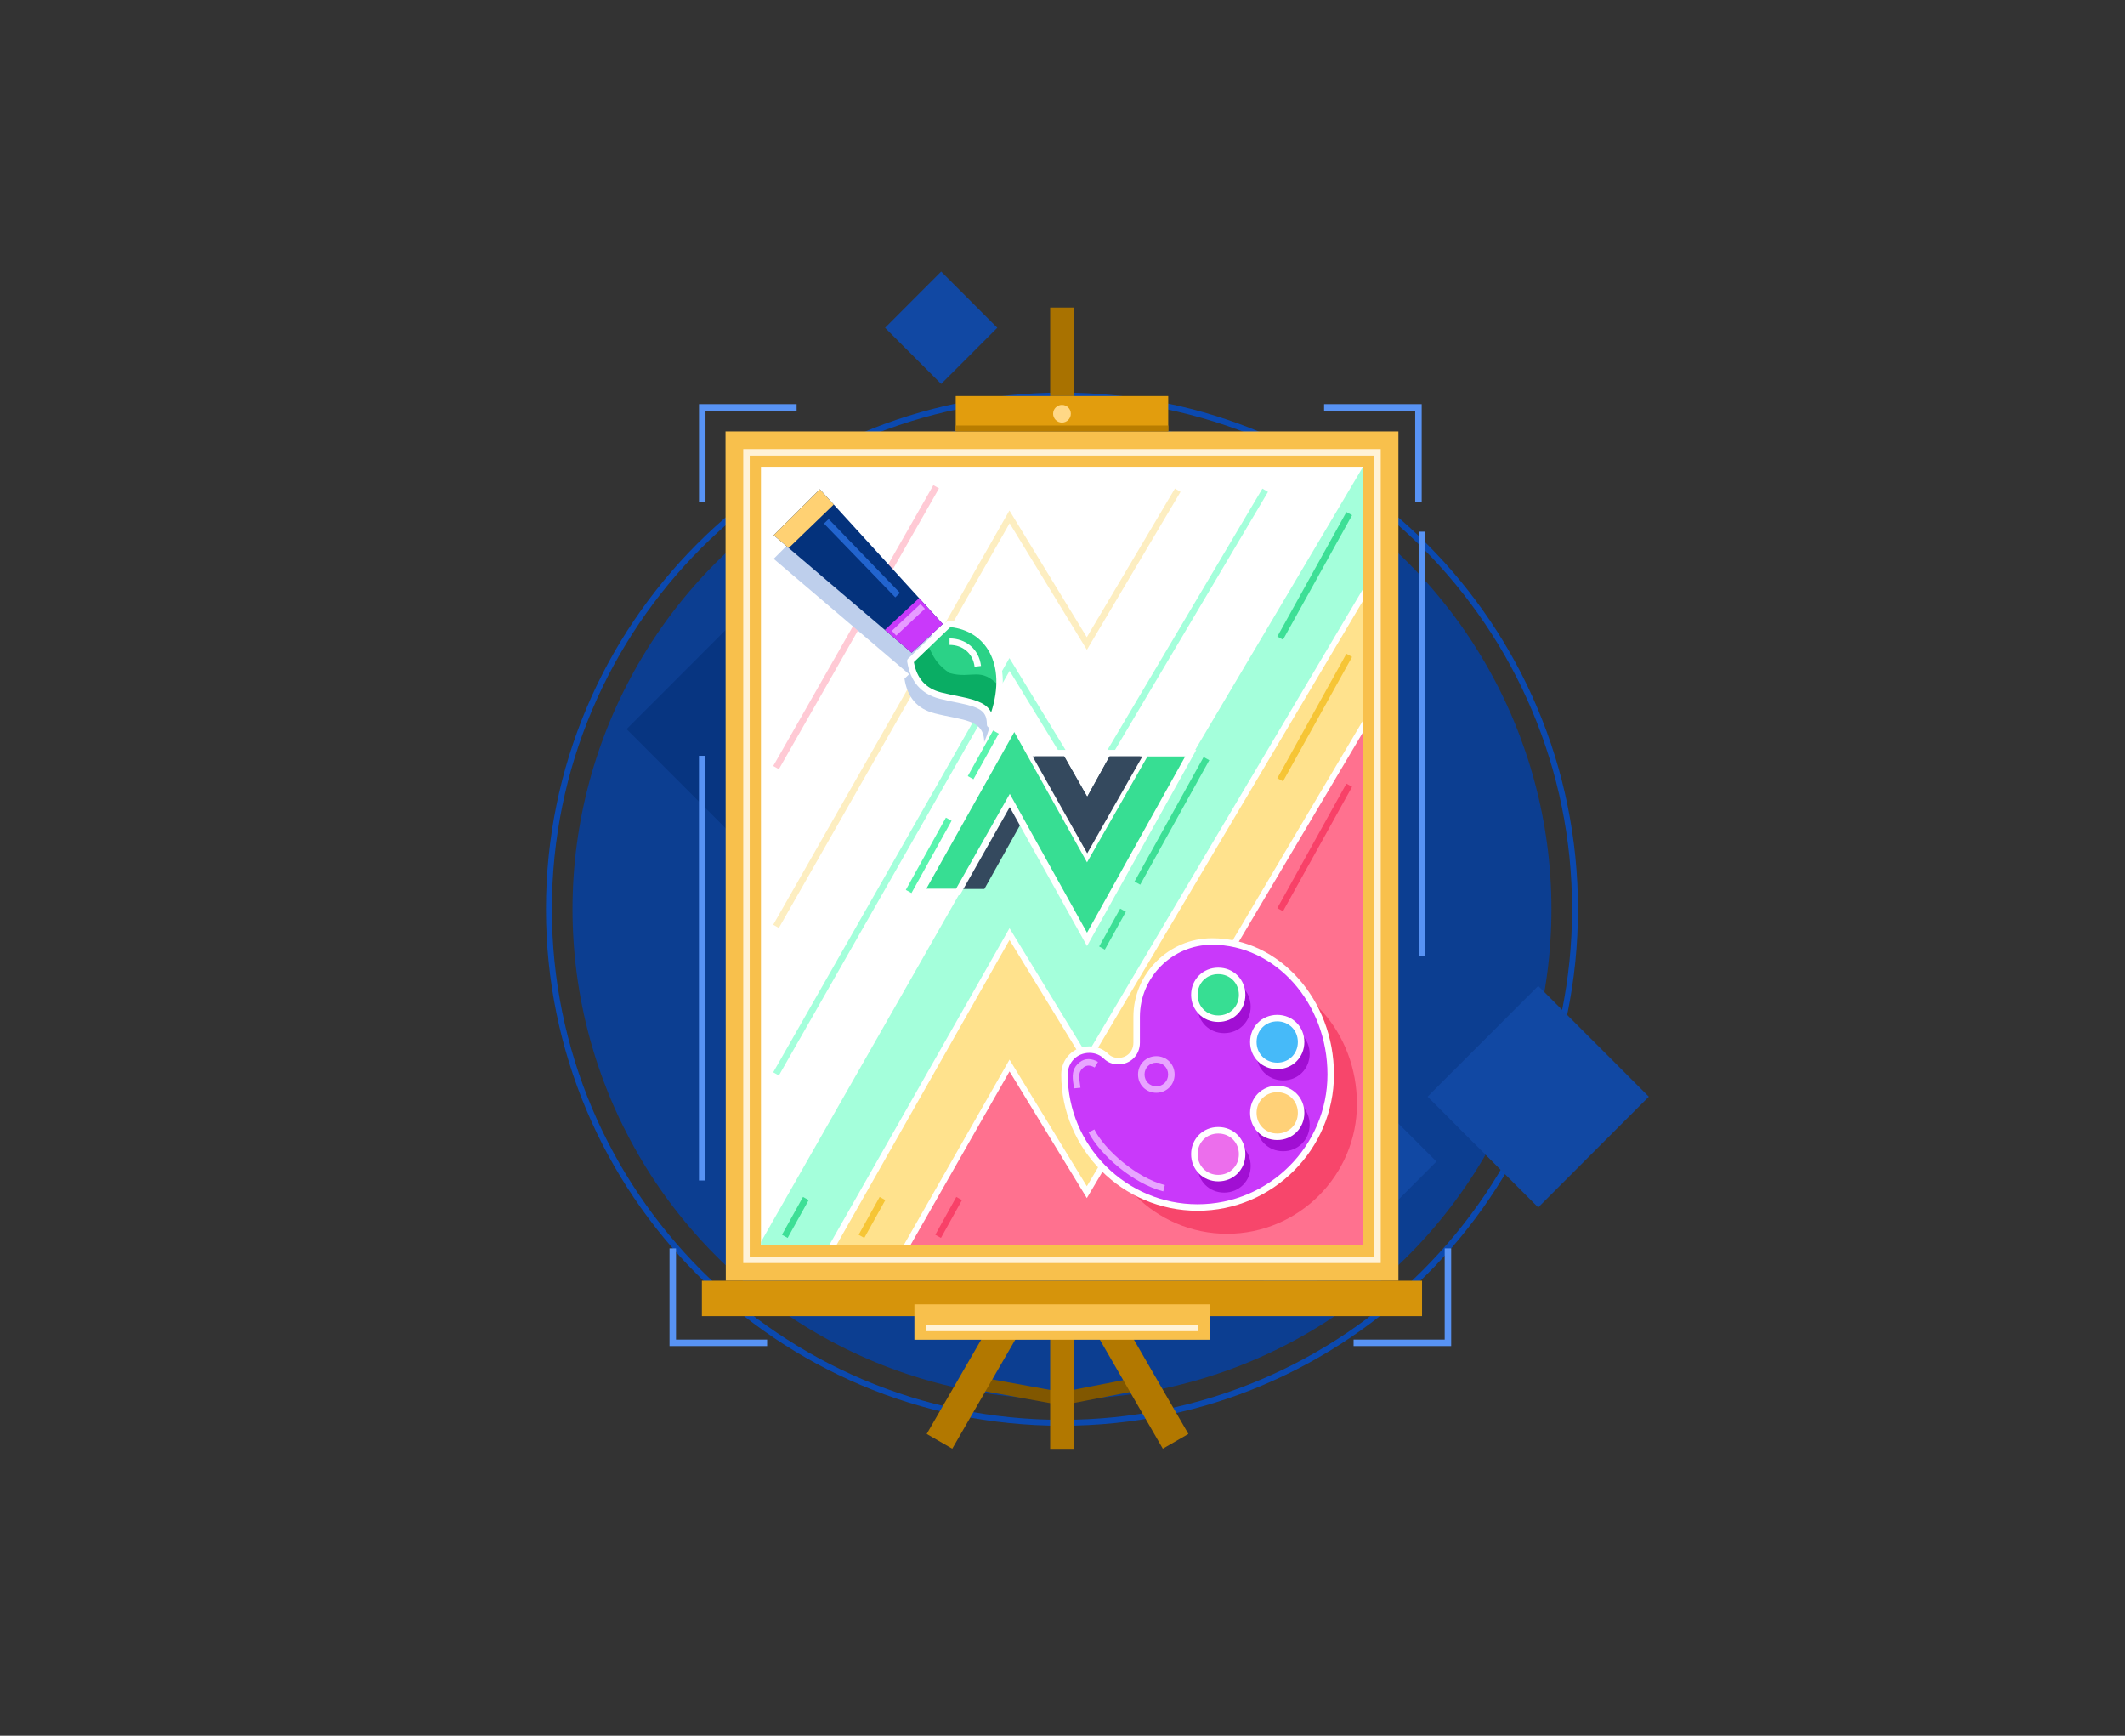 <?xml version="1.0" encoding="UTF-8"?>
<svg width="360px" height="294px" viewBox="0 0 360 294" version="1.1" xmlns="http://www.w3.org/2000/svg" xmlns:xlink="http://www.w3.org/1999/xlink">
    <rect x="0" y="0" width="360" height="294" fill="#333333" stroke="none"/>
    <!-- Generator: Sketch 57.1 (83088) - https://sketch.com -->
    <title>16_1_styling_nativescript_vue_applications</title>
    <desc>Created with Sketch.</desc>
    <g id="illustrations" stroke="none" stroke-width="1" fill="none" fill-rule="evenodd">
        <g id="styling_nativescript_vue_applications" transform="translate(92, 46)">
            <g id="styling_nativescript_vue_applications_image">
                <g id="circle_bg">
                    <ellipse id="circle_2" fill="#0C3E91" cx="87.915" cy="108" rx="82.92" ry="83"></ellipse>
                    <path d="M87.915,195.5 C39.637,195.5 0.5,156.325 0.5,108 C0.5,59.675 39.637,20.5 87.915,20.5 C136.193,20.5 175.33,59.675 175.33,108 C175.33,156.325 136.193,195.5 87.915,195.5 Z M87.915,194.5 C135.641,194.5 174.331,155.773 174.331,108 C174.331,60.227 135.641,21.5 87.915,21.5 C40.189,21.5 1.499,60.227 1.499,108 C1.499,155.773 40.189,194.5 87.915,194.5 Z" id="circle_1" fill="#0B49AF" fill-rule="nonzero"></path>
                    <polygon id="rectangle" fill="#073581" transform="translate(37.464, 77.5) rotate(-315) translate(-37.464, -77.5) " points="20.964 61 53.948 61.016 53.964 94 20.98 93.984"></polygon>
                    <polygon id="rectangle" fill="#1148A3" transform="translate(67.451, 9.517) rotate(-315) translate(-67.451, -9.517) " points="60.722 2.787 74.174 2.794 74.18 16.246 60.729 16.239"></polygon>
                    <polygon id="rectangle" fill="#1148A3" transform="translate(168.595, 139.758) rotate(-315) translate(-168.595, -139.758) " points="155.331 126.494 181.846 126.507 181.859 153.022 155.344 153.01"></polygon>
                    <polygon id="rectangle" fill="#1148A3" transform="translate(126.626, 150.749) rotate(-315) translate(-126.626, -150.749) " points="109.126 133.249 144.109 133.266 144.126 168.249 109.143 168.232"></polygon>
                </g>
                <path d="M153.851,165.45 L153.851,182 L137.317,182 L137.317,180.9 L152.751,180.9 L152.751,165.45 L153.851,165.45 Z M22.529,165.45 L22.529,180.9 L37.963,180.9 L37.963,182 L21.429,182 L21.429,165.45 L22.529,165.45 Z M42.958,22.45 L42.958,23.55 L27.524,23.55 L27.524,39 L26.424,39 L26.424,22.45 L42.958,22.45 Z M148.856,22.45 L148.856,39 L147.756,39 L147.756,23.55 L132.321,23.55 L132.321,22.45 L148.856,22.45 Z" id="borders" fill="#5893F4" fill-rule="nonzero"></path>
                <g id="easel" transform="translate(87.915, 102.406) rotate(-90) translate(-87.915, -102.406) translate(-9.085, 39.906)">
                    <g id="drawing" transform="translate(28.472, 0.5)">
                        <polygon id="bg" fill="#F8C04C" points="-6.52725624e-13 5.045 143.859 5 143.859 118.997 0 119"></polygon>
                        <polygon id="bg" fill="#FFFFFF" points="5.994 11.006 137.867 11 137.867 112.998 5.994 113"></polygon>
                        <polygon id="bg" fill="#A4FFDB" points="5.994 11.006 6.569 11 80.408 53.113 58.961 66.213 137.867 113 137.867 112.963 5.994 112.966"></polygon>
                        <polyline id="green" stroke="#A4FFDB" stroke-width="1.1" points="35.032 13.559 104.384 53.113 82.938 66.213 133.893 96.427"></polyline>
                        <polyline id="yellow" stroke="#FDEEC1" stroke-width="1.1" points="60.03 13.559 129.382 53.113 107.936 66.213 133.905 81.611"></polyline>
                        <path d="M86.916,13.559 L134.482,40.687" id="red" stroke="#FFCAD5" stroke-width="1.1"></path>
                        <polygon id="bg" fill="#FFFFFF" points="5.994 22.551 59.719 53.113 38.273 66.213 117.178 113 117.178 112.963 5.994 113"></polygon>
                        <polygon id="bg" fill="#FFE28D" points="5.994 23.771 57.721 53.113 36.275 66.213 115.18 113 115.18 112.963 5.994 112.966"></polygon>
                        <polygon id="bg" fill="#FFFFFF" points="5.993 35.169 37.449 53.113 16.003 66.213 94.908 113 94.908 112.963 5.993 113"></polygon>
                        <polygon id="bg" fill="#FF718F" points="5.994 36.309 35.451 53.113 14.005 66.213 92.91 113 92.91 112.963 5.993 113"></polygon>
                        <path d="M2.997,8 L140.864,8 L140.864,116 L2.997,116 L2.997,8 Z M4.097,9.1 L4.097,114.9 L139.764,114.9 L139.764,9.1 L4.097,9.1 Z" id="Rectangle" fill="#FFF2D7" fill-rule="nonzero"></path>
                        <polygon id="line" fill="#5893F4" transform="translate(90.912, 123) scale(1, -1) translate(-90.912, -123) " points="54.947 122.5 126.877 122.5 126.877 123.5 54.947 123.5"></polygon>
                        <polygon id="line" fill="#5893F4" transform="translate(52.949, 1) scale(1, -1) translate(-52.949, -1) " points="16.984 0.5 88.914 0.5 88.914 1.5 16.984 1.5"></polygon>
                    </g>
                    <g id="elements" transform="translate(0, 1.5)">
                        <polygon id="Path-3" fill="#815700" fill-rule="nonzero" points="12.303 46.197 10.139 45.803 7.372 61.007 10.142 75.21 12.301 74.79 9.611 60.993"></polygon>
                        <rect id="Rectangle" fill="#A97200" x="178.328" y="59" width="14.986" height="4"></rect>
                        <rect id="Rectangle" fill="#B27800" x="-1.0658141e-13" y="59" width="18.982" height="4"></rect>
                        <polygon id="Rectangle" fill="#B27800" transform="translate(11.221, 46) rotate(90) translate(-11.221, -46) " points="3.306 54.701 14.806 34.802 19.136 37.299 7.636 57.198"></polygon>
                        <polygon id="Rectangle" fill="#B27800" transform="translate(11.221, 74.5) rotate(-90) translate(-11.221, -74.5) " points="19.136 83.201 7.636 63.302 3.306 65.799 14.806 85.698"></polygon>
                        <rect id="Rectangle" fill="#E29D0D" x="172.333" y="43" width="5.994" height="36"></rect>
                        <rect id="Rectangle" fill="#B97D00" x="172.333" y="43" width="1" height="36"></rect>
                        <rect id="Rectangle" fill="#D6940B" x="22.478" y="0" width="5.994" height="122"></rect>
                        <rect id="Rectangle" fill="#F8C04C" x="18.482" y="36" width="5.994" height="50"></rect>
                        <ellipse id="Oval" fill="#FFD886" cx="175.33" cy="61" rx="1.499" ry="1.5"></ellipse>
                        <polygon id="Path-2" fill="#FFF2D7" fill-rule="nonzero" points="19.93 37.971 19.93 84.019 21.03 84.019 21.03 37.971"></polygon>
                    </g>
                </g>
                <g id="logo_elements" transform="translate(39.873, 39.909)">
                    <g id="logo" transform="translate(23, 35)">
                        <polygon id="Path-40" fill="#34495E" points="7.964 29.664 11.897 29.664 18.148 18.485 16.198 15.014"></polygon>
                        <path d="M28.356,13.523 L30.274,13.511 L29.304,11.809 L28.356,13.523 Z M26.055,6.108 L18.177,6.108 L29.313,25.861 L40.563,6.108 L32.46,6.108 L29.304,11.809 L26.055,6.108 Z" id="Path-39" fill="#FFFFFF" fill-rule="nonzero"></path>
                        <polygon id="Path-39" fill="#34495E" points="38.671 7.208 33.108 7.208 29.318 14.056 25.416 7.208 20.06 7.208 29.318 23.63"></polygon>
                        <path d="M15.24,14.093 L17.159,14.1 L16.193,15.805 L15.24,14.093 Z M16.193,15.805 L7.742,30.718 L0.184,30.718 L16.964,0.84 L29.295,22.922 L38.885,6.118 L47.792,6.118 L29.284,39.334 L16.193,15.805 Z M30.245,24.624 L28.33,24.615 L29.295,22.922 L30.245,24.624 Z" id="Path-37" fill="#FFFFFF" fill-rule="nonzero"></path>
                        <polygon id="Path-37" fill="#37DE93" points="16.961 3.091 29.285 25.16 39.524 7.218 45.92 7.218 29.285 37.072 16.202 13.558 7.101 29.618 2.064 29.618"></polygon>
                        <polygon id="Path-39" fill="#34495E" points="38.671 7.208 33.108 7.208 29.318 14.056 25.416 7.208 20.06 7.208 29.318 23.63"></polygon>
                    </g>
                    <polygon id="green_line" fill="#3DDF96" fill-rule="nonzero" points="72.037 42.324 60.335 63.407 61.297 63.941 72.999 42.858"></polygon>
                    <polygon id="green_line" fill="#3DDF96" fill-rule="nonzero" points="96.226 0.824 84.525 21.907 85.487 22.441 97.188 1.358"></polygon>
                    <polygon id="yellow" fill="#F6C536" fill-rule="nonzero" points="96.226 24.824 84.525 45.907 85.487 46.441 97.188 25.358"></polygon>
                    <polygon id="red" fill="#F84168" fill-rule="nonzero" points="96.226 46.824 84.525 67.907 85.487 68.441 97.188 47.358"></polygon>
                    <polygon id="green_line" fill="#3DDF96" fill-rule="nonzero" points="57.901 67.993 54.341 74.407 55.303 74.941 58.863 68.527"></polygon>
                    <polygon id="green_line" fill="#3DDF96" fill-rule="nonzero" points="4.166 116.824 0.606 123.238 1.568 123.772 5.128 117.358"></polygon>
                    <polygon id="yellow" fill="#F6C536" fill-rule="nonzero" points="17.153 116.824 13.594 123.238 14.555 123.772 18.115 117.358"></polygon>
                    <polygon id="red" fill="#F84168" fill-rule="nonzero" points="30.141 116.824 26.581 123.238 27.543 123.772 31.103 117.358"></polygon>
                    <polygon id="green_line" fill="#59F4AE" fill-rule="nonzero" points="28.379 52.584 21.586 64.824 22.548 65.358 29.341 53.118"></polygon>
                    <polygon id="green_line" fill="#59F4AE" fill-rule="nonzero" points="36.371 37.824 32.082 45.552 33.044 46.086 37.333 38.358"></polygon>
                </g>
                <g id="palette" transform="translate(85.914, 112)" fill-rule="nonzero">
                    <path d="M29.974,7 C17.886,7 7.995,16.9 7.995,29 C7.995,41.1 17.886,51 29.974,51 C32.05,51 33.637,49.411 33.637,47.333 C33.637,46.356 33.271,45.5 32.66,44.889 C32.05,44.278 31.684,43.422 31.684,42.444 C31.684,40.366 33.271,38.778 35.347,38.778 L39.742,38.778 C46.458,38.778 51.953,33.278 51.953,26.556 C51.953,15.8 42.063,7 29.974,7 Z" id="shadow" fill="#F7466B" transform="translate(29.974, 29) scale(-1, 1) rotate(-90) translate(-29.974, -29) "></path>
                    <g id="layer" transform="translate(0.9, 0.9)">
                        <path d="M24.079,0 C11.383,0 1,10.393 1,23.1 C1,35.808 11.383,46.2 24.079,46.2 C26.763,46.2 28.842,44.119 28.842,41.433 C28.842,40.189 28.377,39.046 27.543,38.211 C27.126,37.793 26.889,37.211 26.889,36.544 C26.889,35.074 27.984,33.978 29.452,33.978 L33.847,33.978 C41.171,33.978 47.157,27.985 47.157,20.656 C47.157,9.262 36.748,0 24.079,0 Z" id="Shape" fill="#FFFFFF" transform="translate(24.079, 23.1) scale(-1, 1) rotate(-90) translate(-24.079, -23.1) "></path>
                        <path d="M24.079,1.1 C11.991,1.1 2.1,11 2.1,23.1 C2.1,35.2 11.991,45.1 24.079,45.1 C26.155,45.1 27.742,43.511 27.742,41.433 C27.742,40.456 27.376,39.6 26.765,38.989 C26.155,38.378 25.789,37.522 25.789,36.544 C25.789,34.466 27.376,32.878 29.452,32.878 L33.847,32.878 C40.563,32.878 46.057,27.378 46.057,20.656 C46.057,9.9 36.167,1.1 24.079,1.1 Z" id="Shape" fill="#C939FA" transform="translate(24.079, 23.1) scale(-1, 1) rotate(-90) translate(-24.079, -23.1) "></path>
                    </g>
                    <g id="shadows" transform="translate(24.979, 8)" fill="#A10FD3">
                        <path d="M4.496,36 C1.962,36 2.66453526e-14,34.036 2.66453526e-14,31.5 C2.66453526e-14,28.964 1.962,27 4.496,27 C7.029,27 8.991,28.964 8.991,31.5 C8.991,34.036 7.029,36 4.496,36 Z" id="Path"></path>
                        <path d="M14.486,29 C11.953,29 9.99,27.036 9.99,24.5 C9.99,21.964 11.953,20 14.486,20 C17.019,20 18.982,21.964 18.982,24.5 C18.982,27.036 17.019,29 14.486,29 Z" id="Path"></path>
                        <path d="M14.486,17 C11.953,17 9.99,15.036 9.99,12.5 C9.99,9.964 11.953,8 14.486,8 C17.019,8 18.982,9.964 18.982,12.5 C18.982,15.036 17.019,17 14.486,17 Z" id="Path"></path>
                        <path d="M4.496,9 C1.962,9 2.66453526e-14,7.036 2.66453526e-14,4.5 C2.66453526e-14,1.964 1.962,1.77635684e-15 4.496,1.77635684e-15 C7.029,1.77635684e-15 8.991,1.964 8.991,4.5 C8.991,7.036 7.029,9 4.496,9 Z" id="Path"></path>
                    </g>
                    <g id="colors" transform="translate(23.879, 5.9)">
                        <path d="M4.597,36.2 C2.007,36.2 3.01980663e-14,34.191 3.01980663e-14,31.6 C3.01980663e-14,29.009 2.007,27 4.597,27 C7.186,27 9.193,29.009 9.193,31.6 C9.193,34.191 7.186,36.2 4.597,36.2 Z" id="Path" fill="#FFFFFF"></path>
                        <path d="M14.587,29.2 C11.998,29.2 9.99,27.191 9.99,24.6 C9.99,22.009 11.997,20 14.587,20 C17.176,20 19.184,22.009 19.184,24.6 C19.184,27.191 17.176,29.2 14.587,29.2 Z" id="Path" fill="#FFFFFF"></path>
                        <path d="M14.587,17.2 C11.998,17.2 9.99,15.191 9.99,12.6 C9.99,10.009 11.998,8 14.587,8 C17.176,8 19.184,10.009 19.184,12.6 C19.184,15.191 17.176,17.2 14.587,17.2 Z" id="Path" fill="#FFFFFF"></path>
                        <path d="M4.597,9.2 C2.007,9.2 3.01980663e-14,7.191 3.01980663e-14,4.6 C3.01980663e-14,2.009 2.007,-9.05941988e-14 4.597,-9.05941988e-14 C7.186,-9.05941988e-14 9.193,2.009 9.193,4.6 C9.193,7.191 7.186,9.2 4.597,9.2 Z" id="Path" fill="#FFFFFF"></path>
                        <path d="M4.597,35.1 C2.615,35.1 1.1,33.584 1.1,31.6 C1.1,29.616 2.615,28.1 4.597,28.1 C6.578,28.1 8.093,29.616 8.093,31.6 C8.093,33.584 6.578,35.1 4.597,35.1 Z" id="Path" fill="#EC6EEC"></path>
                        <path d="M14.587,28.1 C12.605,28.1 11.09,26.584 11.09,24.6 C11.09,22.616 12.605,21.1 14.587,21.1 C16.569,21.1 18.084,22.616 18.084,24.6 C18.084,26.584 16.569,28.1 14.587,28.1 Z" id="Path" fill="#FFD178"></path>
                        <path d="M14.587,16.1 C12.605,16.1 11.09,14.584 11.09,12.6 C11.09,10.616 12.605,9.1 14.587,9.1 C16.569,9.1 18.084,10.616 18.084,12.6 C18.084,14.584 16.569,16.1 14.587,16.1 Z" id="Path" fill="#46BAF9"></path>
                        <path d="M4.597,8.1 C2.615,8.1 1.1,6.584 1.1,4.6 C1.1,2.616 2.615,1.1 4.597,1.1 C6.578,1.1 8.093,2.616 8.093,4.6 C8.093,6.584 6.578,8.1 4.597,8.1 Z" id="Path" fill="#37DE93"></path>
                    </g>
                    <path d="M17.986,27.1 C16.245,27.1 14.887,25.741 14.887,24 C14.887,22.259 16.245,20.9 17.986,20.9 C19.726,20.9 21.084,22.259 21.084,24 C21.084,25.741 19.726,27.1 17.986,27.1 Z M17.986,26 C19.118,26 19.984,25.134 19.984,24 C19.984,22.866 19.118,22 17.986,22 C16.853,22 15.987,22.866 15.987,24 C15.987,25.134 16.853,26 17.986,26 Z" id="Path" fill="#E8A5FF"></path>
                    <path d="M8.097,21.874 C7.048,21.257 5.921,21.189 4.983,21.938 C3.926,22.782 3.694,23.754 3.884,25.225 C3.9,25.354 3.916,25.462 3.948,25.678 C4.001,26.032 4.021,26.173 4.039,26.353 L5.133,26.243 C5.113,26.04 5.092,25.887 5.036,25.515 C5.005,25.306 4.99,25.203 4.975,25.084 C4.829,23.955 4.972,23.354 5.67,22.797 C6.198,22.375 6.846,22.414 7.539,22.822 L8.097,21.874 Z" id="Path-4" fill="#E8A5FF"></path>
                    <path d="M6.506,33.807 C8.415,37.574 14.047,42.486 19.156,43.793 L19.429,42.727 C14.644,41.504 9.26,36.807 7.487,33.31 L6.506,33.807 Z" id="Path-5" fill="#E8A5FF"></path>
                </g>
                <g id="shadow" transform="translate(39.071, 40.874)" fill="#BECFEC">
                    <path d="M30.735,21.779 C33.244,24.175 35.435,26.276 37.308,28.085 C36.824,31.252 35.124,33.208 32.206,33.953 C27.472,35.162 23.8,34.901 23.8,38.847 C19.082,27.538 25.539,22.179 30.735,21.779 Z" id="Path-44" transform="translate(29.735, 30.313) scale(-1, 1) translate(-29.735, -30.313) "></path>
                    <polygon id="Path-45" transform="translate(14.323, 13.842) scale(-1, 1) translate(-14.323, -13.842) " points="6.03961325e-14 22.821 5.277 27.684 28.646 7.781 20.831 5.32907052e-15"></polygon>
                </g>
                <g id="brush" transform="translate(58.424, 56.5) scale(-1, 1) translate(-58.424, -56.5) translate(38.924, 36)">
                    <path d="M9.118,23.653 C11.627,26.049 13.818,28.15 15.691,29.959 C15.207,33.126 13.507,35.082 10.589,35.827 C5.855,37.036 2.183,36.775 2.183,40.721 C-2.535,29.412 3.922,24.053 9.118,23.653 Z" id="Path-44" fill="#2BD287"></path>
                    <path d="M9.009,32.016 C12.831,29.608 12.071,26.475 13.368,27.722 C13.916,28.248 14.69,28.994 15.691,29.959 C15.207,33.126 13.507,35.082 10.589,35.827 C5.855,37.036 2.183,36.775 2.183,40.721 C1.181,38.319 0.683,36.185 0.57,34.311 C3.797,30.79 5.185,33.072 9.009,32.016 Z" id="Path-44" fill="#0AAD64"></path>
                    <path d="M9.076,23.105 C9.232,23.093 9.385,23.147 9.498,23.255 C12.008,25.651 14.199,27.754 16.073,29.563 C16.201,29.687 16.261,29.865 16.234,30.042 C15.718,33.423 13.861,35.56 10.725,36.36 C10.165,36.503 9.595,36.633 8.923,36.773 C8.577,36.846 7.453,37.072 7.283,37.107 C3.738,37.84 2.733,38.524 2.733,40.721 C2.733,41.322 1.906,41.487 1.675,40.932 C-2.516,30.887 1.797,23.665 9.076,23.105 Z M2.009,38.67 C2.658,37.284 4.203,36.62 7.06,36.03 C7.234,35.994 8.357,35.768 8.698,35.696 C9.356,35.559 9.91,35.433 10.453,35.294 C13.067,34.627 14.597,32.941 15.101,30.154 C13.321,28.436 11.26,26.459 8.919,24.223 C2.972,24.821 -0.652,30.424 2.009,38.67 Z" id="Path-44" fill="#FFFFFF" fill-rule="nonzero"></path>
                    <polygon id="Path-45" fill="#04327C" points="10.205 23.695 15.483 28.558 38.851 8.655 31.036 0.874"></polygon>
                    <polygon id="Path-45" fill="#C939FA" points="10.205 23.695 15.483 28.558 20.014 24.698 14.212 19.305"></polygon>
                    <polygon id="Path-45" fill="#FFD173" points="36.304 10.824 38.851 8.655 31.036 0.874 28.674 3.462"></polygon>
                    <path d="M9.057,26.135 C6.273,26.135 4.06,27.974 3.722,30.798 L4.814,30.928 C5.084,28.674 6.815,27.235 9.057,27.235 L9.057,26.135 Z" id="Path-46" fill="#FFFFFF" fill-rule="nonzero"></path>
                    <polygon id="Path-47" fill="#E69CFF" fill-rule="nonzero" points="18.842 24.854 13.984 20.313 13.233 21.117 18.091 25.658"></polygon>
                    <polygon id="Path-48" fill="#2264CE" fill-rule="nonzero" points="18.251 19.183 30.329 6.683 29.538 5.919 17.46 18.418"></polygon>
                </g>
            </g>
        </g>
    </g>
</svg>